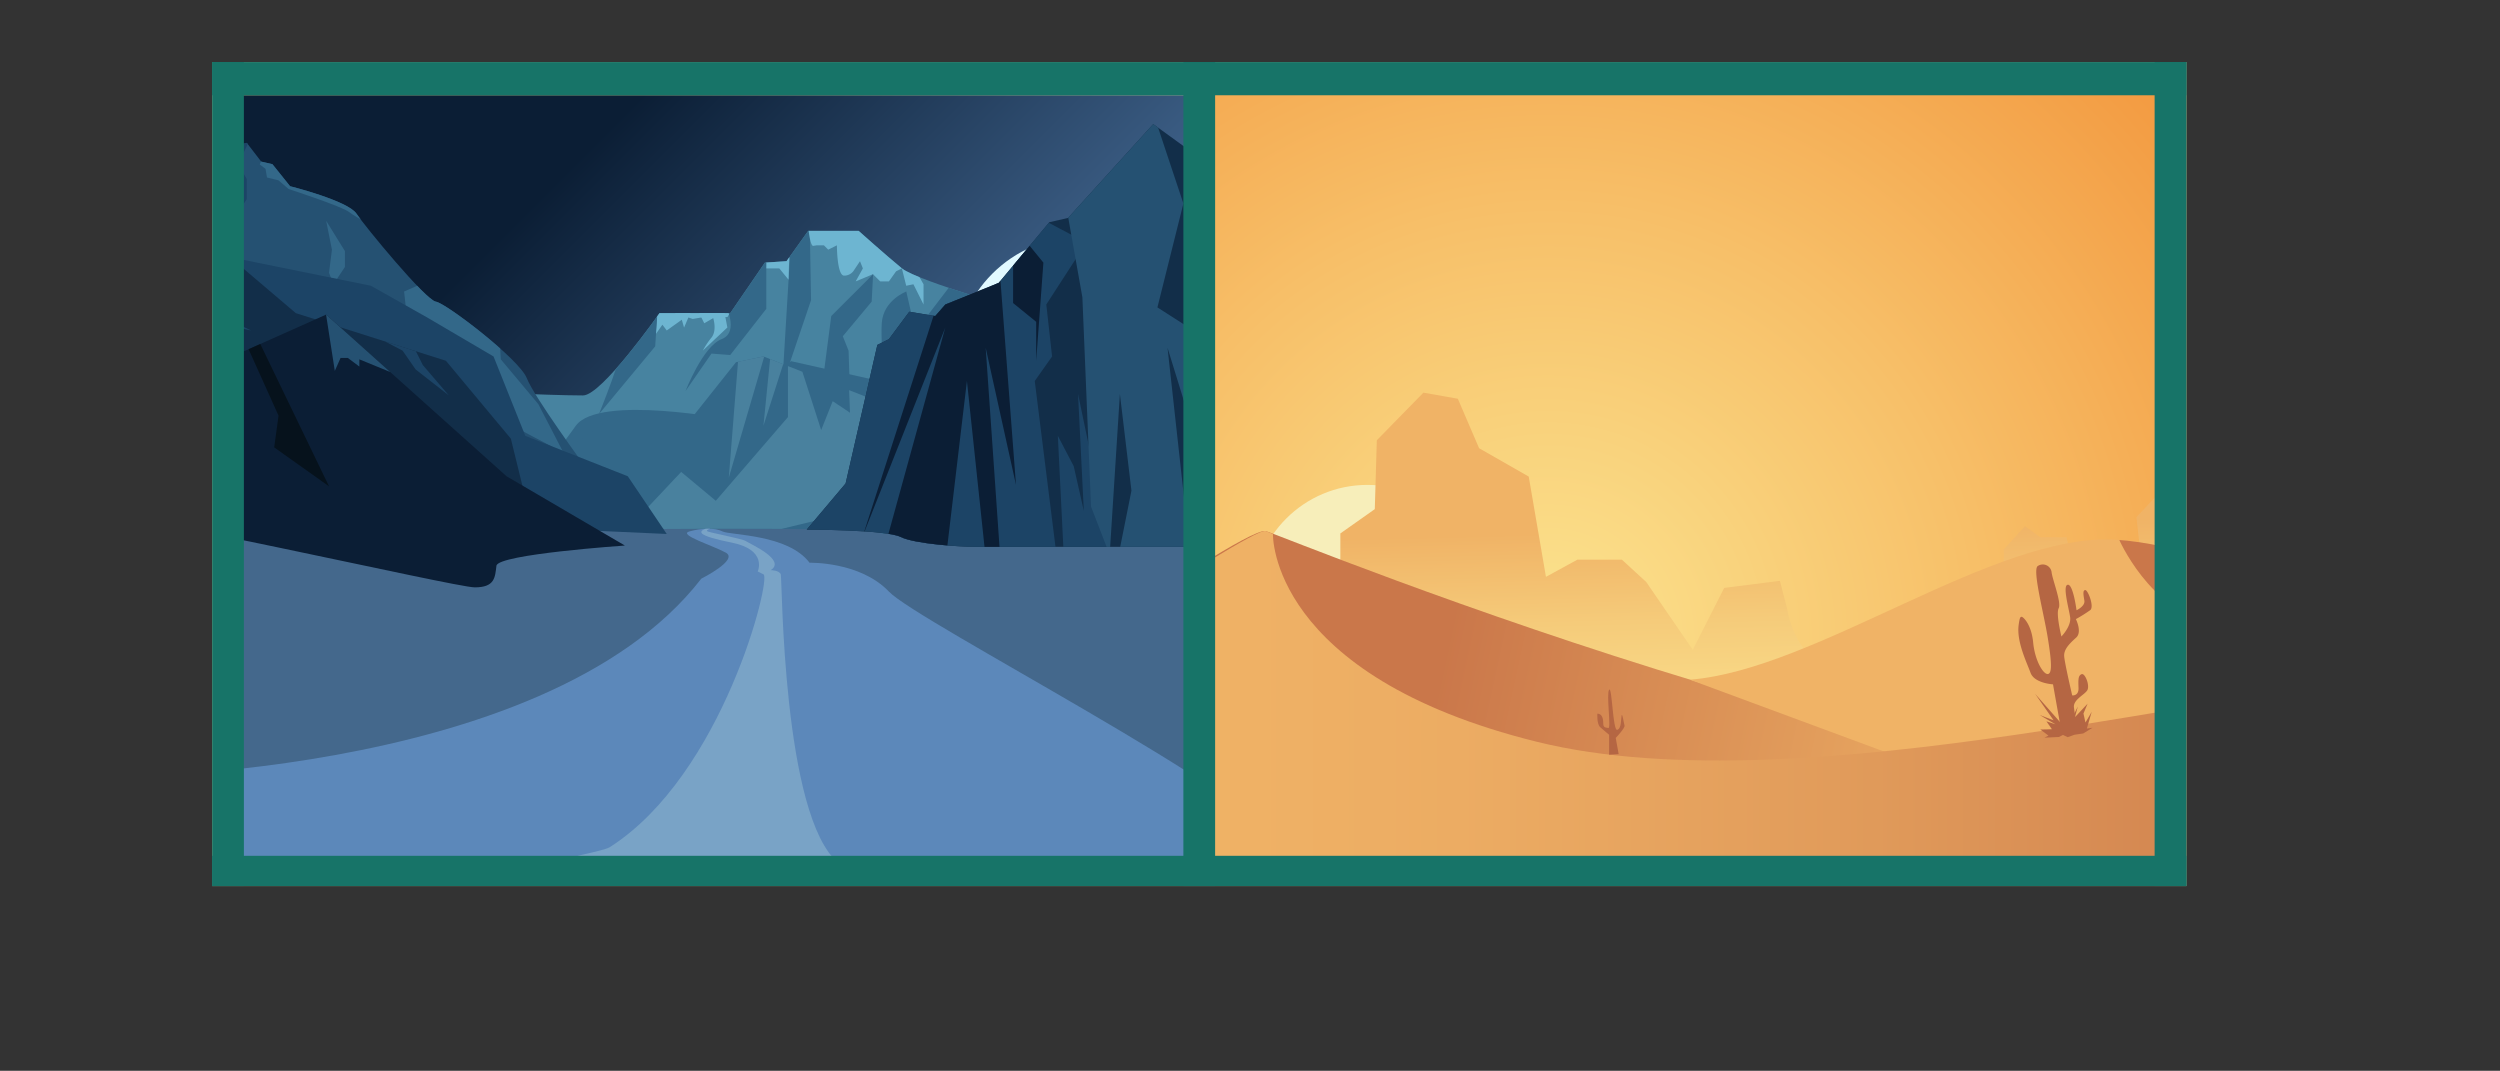 <svg id="Layer_1" data-name="Layer 1" xmlns="http://www.w3.org/2000/svg" xmlns:xlink="http://www.w3.org/1999/xlink" viewBox="0 0 974.22 417.29"><rect x="0" y="0" width="974.22" height="417.29" fill="#333333" stroke="none"/><defs><style>.cls-1{fill:none;}.cls-2{clip-path:url(#clip-path);}.cls-3{fill:#efeb9d;}.cls-4{clip-path:url(#clip-path-2);}.cls-5{fill:url(#linear-gradient);}.cls-6{fill:#e1f9ff;}.cls-7{fill:#44688c;}.cls-8{clip-path:url(#clip-path-3);}.cls-9{fill:#4783a0;}.cls-10{fill:#336889;}.cls-11{fill:#6db5d1;}.cls-12{clip-path:url(#clip-path-4);}.cls-13{fill:#49819e;}.cls-14{clip-path:url(#clip-path-5);}.cls-15{fill:#255172;}.cls-16{fill:#1c4466;}.cls-17{clip-path:url(#clip-path-6);}.cls-18{fill:#122e49;}.cls-19{clip-path:url(#clip-path-7);}.cls-20{fill:#0b1e35;}.cls-21{fill:#06121c;}.cls-22{clip-path:url(#clip-path-8);}.cls-23{fill:#5c88ba;}.cls-24{fill:#79a3c6;}.cls-25{clip-path:url(#clip-path-9);}.cls-26{clip-path:url(#clip-path-10);}.cls-27{fill:url(#radial-gradient);}.cls-28{fill:#f7eeba;}.cls-29{fill:url(#linear-gradient-2);}.cls-30{fill:url(#linear-gradient-3);}.cls-31{clip-path:url(#clip-path-11);}.cls-32{fill:#f0b366;}.cls-33{fill:url(#linear-gradient-4);}.cls-34{fill:url(#linear-gradient-5);}.cls-35{fill:#b56643;}.cls-36{fill:#177468;}</style><clipPath id="clip-path" transform="translate(46.39 -112.9)"><rect id="SVGID" class="cls-1" x="36.28" y="137.08" width="769.34" height="321.12"/></clipPath><clipPath id="clip-path-2" transform="translate(46.39 -112.9)"><rect id="SVGID-2" data-name="SVGID" class="cls-1" x="42.46" y="143.26" width="377.36" height="308.75"/></clipPath><linearGradient id="linear-gradient" x1="411.31" y1="267.34" x2="215.62" y2="71.65" gradientUnits="userSpaceOnUse"><stop offset="0" stop-color="#5c88ba"/><stop offset="1" stop-color="#0b1e35"/></linearGradient><clipPath id="clip-path-3" transform="translate(46.39 -112.9)"><path id="SVGID-3" data-name="SVGID" class="cls-1" d="M357.4,235.49s-46.12-12.93-52.31-18-16.87-14.62-16.87-14.62H268.54l-8.44,11.81-8.43.56-13.5,19.68H210.61S188.12,267,180.81,267s-21.37-.56-21.37-.56l-6.65,7.46L173.5,299,375.39,283.3Z"/></clipPath><clipPath id="clip-path-4" transform="translate(46.39 -112.9)"><path id="SVGID-4" data-name="SVGID" class="cls-1" d="M304,272.61,251.11,251.8l-10.69,2.25L220.74,278.8l-16.31,1.12L191.49,276l-39.36,27.55,26.09,15.86s111.36-1.71,119.12,1.34S304,272.61,304,272.61Z"/></clipPath><clipPath id="clip-path-5" transform="translate(46.39 -112.9)"><path id="SVGID-5" data-name="SVGID" class="cls-1" d="M-1.4,206.81l18-20.24,14.62-13.5,18.56-4.5,5.63,7.31,4.36,1,6.88,8.58s22.5,5.63,25.87,10.69,27,33.74,30.94,34.3,32.61,22.5,35.43,29.81,23.05,34.87,23.05,34.87L17.72,274.3Z"/></clipPath><clipPath id="clip-path-6" transform="translate(46.39 -112.9)"><polygon id="SVGID-6" data-name="SVGID" class="cls-1" points="-9.28 210.19 35.15 206.25 68.89 234.93 127.38 253.49 152.69 283.86 160 313.67 -32.9 272.05 -9.28 210.19"/></clipPath><clipPath id="clip-path-7" transform="translate(46.39 -112.9)"><path id="SVGID-7" data-name="SVGID" class="cls-1" d="M-7.59,256.87l35.43-1.13,21.37-6.19L80.7,235.49l70.3,63,46.12,27s-49.49,3.37-50.05,7.87-.57,8.43-8.44,8.43-143.41-31.49-153-28.68S-7.59,256.87-7.59,256.87Z"/></clipPath><clipPath id="clip-path-8" transform="translate(46.39 -112.9)"><path id="RoaD" class="cls-1" d="M-12.09,416s177.15,2.25,239-77.61c0,0,14.63-7.31,9.56-10.12s-18.85-7-14.2-8.28,9.86-1.54,12.88,0,25.51,1,33.94,12.21c0,0,19.69-.56,30.93,11.25s144.53,79.86,154.1,100.11S.28,448.07.28,448.07Z"/></clipPath><clipPath id="clip-path-9" transform="translate(46.39 -112.9)"><path id="SVGID-8" data-name="SVGID" class="cls-1" d="M443.72,190.8,403,161.26l-33.18,36.56-7.31,1.68-19.69,23.62L322,231.56l-3.94,4.5-10.12-1.69L300,245.06l-4.5,2.24-12.37,54-15.18,18s30.93,0,36.55,2.81S328.15,326,333.21,326H440.63Z"/></clipPath><clipPath id="clip-path-10" transform="translate(46.39 -112.9)"><rect id="SVGID-9" data-name="SVGID" class="cls-1" x="426.57" y="143.26" width="377.36" height="308.75"/></clipPath><radialGradient id="radial-gradient" cx="401.43" cy="-68.18" r="303.71" gradientTransform="translate(117.52 331.6) scale(1.21 1.21)" gradientUnits="userSpaceOnUse"><stop offset="0" stop-color="#fbe48f"/><stop offset="0.46" stop-color="#f7bf68"/><stop offset="0.99" stop-color="#f19036"/></radialGradient><linearGradient id="linear-gradient-2" x1="683.39" y1="414.56" x2="680.89" y2="316.66" gradientUnits="userSpaceOnUse"><stop offset="0" stop-color="#fbe48f"/><stop offset="0.26" stop-color="#fadd8a"/><stop offset="0.63" stop-color="#f5cb7a"/><stop offset="0.99" stop-color="#f0b366"/></linearGradient><linearGradient id="linear-gradient-3" x1="739.39" y1="458.51" x2="507.08" y2="408.62" gradientUnits="userSpaceOnUse"><stop offset="0" stop-color="#f0b366"/><stop offset="1" stop-color="#ca774a"/></linearGradient><clipPath id="clip-path-11" transform="translate(46.39 -112.9)"><path id="SVGID-10" data-name="SVGID" class="cls-1" d="M897.84,368.22s-72.54-42.18-119.78-45-116.42,50.61-165.91,54.55l86.61,32.05,191.77-9Z"/></clipPath><linearGradient id="linear-gradient-4" x1="917.53" y1="346.77" x2="806.65" y2="341.12" gradientUnits="userSpaceOnUse"><stop offset="0" stop-color="#f0b366"/><stop offset="0.79" stop-color="#d28450"/><stop offset="1" stop-color="#ca774a"/></linearGradient><linearGradient id="linear-gradient-5" x1="408.48" y1="392.38" x2="900.71" y2="392.38" gradientUnits="userSpaceOnUse"><stop offset="0" stop-color="#f0b366"/><stop offset="0.23" stop-color="#ecac63"/><stop offset="0.56" stop-color="#e09a5a"/><stop offset="0.94" stop-color="#cd7c4c"/><stop offset="1" stop-color="#ca774a"/></linearGradient></defs><g class="cls-2"><rect class="cls-3" x="66.36" y="1.12" width="796.89" height="361.05"/><g class="cls-4"><rect class="cls-3" x="74.8" y="18" width="402.66" height="336.3"/><rect class="cls-5" x="35.99" y="37.12" width="454.4" height="164.22"/><circle class="cls-6" cx="421.5" cy="141.44" r="49.21"/><rect id="GRASS" class="cls-7" x="29.81" y="200.77" width="469.59" height="145.09"/><g class="cls-8"><rect class="cls-9" x="176.03" y="83.79" width="296.94" height="135.53"/><polygon class="cls-10" points="315.5 85.48 316.06 116.97 304.81 150.16 308.75 84.92 315.5 85.48"/><path class="cls-11" d="M268.54,201.19s.72,7.73,2,7.52l1.32-.21h2.82l1.68,1.69,3.38-1.69s0,11.81,2.81,11.81a4.48,4.48,0,0,0,3.94-2.25l2.25-3.37,1.12,2.81-2.81,5.06,6.75-2.81,2.81,2.81H300l2.81-3.94,2.25-1.12,1.69,6.75,2.81-.57,3.94,7.88v-7.88l-15.75-27.55Z" transform="translate(46.39 -112.9)"/><polygon class="cls-11" points="307.62 97.85 307.28 108.99 303.69 104.6 298.5 104.6 298.62 97.85 283.48 123.54 273.32 123.72 269.94 124.29 268.26 123.72 266.57 127.66 265.44 123.72 262.63 124.85 264.88 113.04 305.94 90.54 307.62 97.85"/><path class="cls-11" d="M210.05,230.43l-.92,12.71,2.61-3.71,1.69,2.25,11.81-8.43,2.81,5.62,3.49-2s1.57,4.78-.68,7.59a31.54,31.54,0,0,0-3.37,5.06l9.56-9-2.25-11.81Z" transform="translate(46.39 -112.9)"/><path class="cls-10" d="M252.23,209.63v23.62l-14.06,18-7.31-.56L220.74,265.3s6.75-17.43,14.06-20.24S235.92,231,235.92,231Z" transform="translate(46.39 -112.9)"/><path class="cls-10" d="M210.05,231l-1.12,16.87L187,274.3s10.13-24.75,10.13-31.49S210.05,231,210.05,231Z" transform="translate(46.39 -112.9)"/><polygon class="cls-10" points="340.24 106.85 339.68 117.54 328.43 131.03 330.68 136.66 331.24 153.53 320.56 149.03 323.93 123.16 340.24 106.85"/><path class="cls-10" d="M306.78,226.5s-9,3.37-9.56,12.37,1.69,34.3,1.69,34.3l12.37-27Z" transform="translate(46.39 -112.9)"/><path class="cls-10" d="M324.78,223.12,309,243.8,299.09,262l-37.23-8.36-23.13,22.87S187,266.43,178,278.8l-9,12.37,159.71,30.37,33.18-91.67L330.4,213.56Z" transform="translate(46.39 -112.9)"/></g><g class="cls-12"><rect class="cls-10" x="182.21" y="129.35" width="195.15" height="102.35"/><polygon class="cls-13" points="287.94 136.66 284 186.15 301.44 126.54 297.5 165.9 307.06 136.1 307.06 162.53 278.94 195.15 265.44 183.9 247.45 203.02 280.07 212.02 331.24 199.65 346.99 153.53 330.68 146.78 331.24 160.84 324.49 156.34 320 167.59 309.31 134.41 295.81 110.23 287.94 136.66"/></g><g class="cls-14"><rect class="cls-15" x="20.25" y="52.86" width="217.08" height="137.78"/><path class="cls-10" d="M56.52,173.07,54.83,177l2.25,1.68.57,3.38,4.5,1.12,3.93,3.38s20.81,6.75,23.62,9,12.94,7.31,12.94,7.31L83,182.63Z" transform="translate(46.39 -112.9)"/><polygon class="cls-16" points="97.29 54.55 92.79 64.11 96.17 69.73 96.17 77.61 80.42 101.79 37.68 95.61 68.05 49.49 97.29 54.55"/><polygon class="cls-10" points="128.22 106.29 129.35 97.29 127.1 86.04 134.41 97.85 134.41 104.04 129.91 110.79 128.22 106.29"/><polygon class="cls-10" points="158.59 123.72 157.47 113.6 171.53 107.42 194.02 119.79 195.15 140.03 209.77 157.47 219.58 176.41 159.15 144.53 158.59 123.72"/></g><polygon class="cls-16" points="36.55 89.42 144.53 111.35 166.47 123.72 192.33 138.91 204.71 169.84 244.64 185.59 259.82 208.08 197.4 205.27 25.31 208.08 36.55 89.42"/><g class="cls-17"><rect class="cls-18" y="78.17" width="218.2" height="133.28"/><polygon class="cls-16" points="78.17 92.79 78.73 123.72 83.8 120.91 86.61 126.54 97.85 128.78 87.17 123.72 85.48 116.41 78.17 92.79"/><polygon class="cls-16" points="144.53 121.47 146.22 131.03 156.9 136.66 161.97 143.97 174.9 154.09 164.78 142.28 160.84 134.41 148.47 130.47 144.53 121.47"/></g><g class="cls-19"><rect class="cls-20" x="24.74" y="119.41" width="231.14" height="118.48"/><polygon class="cls-21" points="61.3 137.78 69.73 137.78 76.48 154.66 76.48 176.03 82.11 197.96 57.36 138.91 61.3 137.78"/><polygon class="cls-21" points="99.87 130.82 128.22 189.52 106.85 174.34 108.54 161.97 95.61 133.28 99.87 130.82"/><polygon class="cls-15" points="126.54 119.22 130.47 144.53 132.72 139.47 135.53 139.47 140.03 142.84 140.03 140.03 154.15 145.82 137.78 116.41 126.54 119.22"/></g><g class="cls-22"><rect class="cls-23" x="4.5" y="190.65" width="595" height="226.64"/><path class="cls-24" d="M197.26,454.46c-65.94-1.32-10.84-8.39-6-11.44,44.13-28.13,63.07-104.93,59.88-106.3l-2.25-1.12s3.93-8.44-10.13-11.25-13.17-4.42-9.67-5.58,1.8,0,1.8,0-2.25.56-1.69,1.12,13.5,2.81,15.19,3.94,15.74,7.31,9.56,11.25c0,0,3.37,0,3.93,1.68s.57,94.48,22.5,112.48C318.21,480.27,226.41,455.05,197.26,454.46Z" transform="translate(46.39 -112.9)"/></g><g class="cls-25"><rect class="cls-18" x="303.12" y="45.55" width="199.65" height="173.78"/><polygon class="cls-16" points="417.85 91.67 408.29 86.61 385.23 114.16 345.3 123.16 312.12 213.14 412.23 220.45 403.23 148.47 409.98 138.91 407.73 118.66 420.1 99.54 417.85 91.67"/><polygon class="cls-16" points="414.48 215.39 412.23 169.84 418.41 181.65 422.35 199.08 420.1 153.53 434.16 221.02 414.48 215.39"/><polygon class="cls-20" points="366.11 115.85 336.3 208.64 368.36 127.66 344.18 215.39 368.92 214.83 376.8 148.47 384.67 222.7 389.73 216.52 384.11 135.53 395.92 188.96 388.61 92.79 394.79 96.17 394.79 118.1 403.79 125.41 403.79 140.59 406.6 102.35 394.23 87.17 367.24 105.73 366.11 115.85"/><polygon class="cls-15" points="415.6 80.98 421.79 115.85 425.16 197.4 432.42 216.19 436.41 153.53 440.91 191.21 435.85 216.52 463.96 217.08 454.97 135.53 469.03 181.09 474.65 183.34 487.58 210.89 472.96 133.85 451.03 119.79 461.15 79.3 448.78 42.18 470.78 64.69 488.15 147.91 496.02 233.39 436.41 224.95 521.89 241.26 498.83 51.74 447.09 33.18 415.6 80.98"/><polygon class="cls-20" points="467.9 56.24 485.9 143.41 489.27 74.23 467.9 56.24"/></g></g><g class="cls-26"><rect class="cls-3" x="434.72" y="12.37" width="444.84" height="348.11"/><rect class="cls-27" x="465.65" y="30.37" width="484.77" height="318.87"/><circle class="cls-28" cx="532.86" cy="233.67" r="44.71"/><path class="cls-29" d="M437.25,375.58,461.72,363l14.21-20.13v-22.1l13.42-9.47.79-26.84,18.15-18.55,13.42,2.37L530,287.57l19.34,11.05,6.71,39.07L568.28,331h17.37l9.47,8.69,18.15,26.44L625.51,342l21.71-2.76L650,349.93s2.76,19.34,16.18,21.7,45.78,13.42,45.78,13.42l22.5-28.41V327l8.28-9.08,5.92,4.34h10.27L768,366.5l23.29-4.73-5.13-47.36L798.77,301l15.78.39,11.05,6.71,7.5-1.58,11,22.5,83.67,57.62-223.38,56Z" transform="translate(46.39 -112.9)"/><path class="cls-30" d="M400.83,346.33s40.92-27.6,46-26.48S746,443,888.85,420l16.87,12.37,14.06,44.43-514-14.06Z" transform="translate(46.39 -112.9)"/><g class="cls-31"><rect class="cls-32" x="625.93" y="196.83" width="332.93" height="115.85"/><path class="cls-33" d="M779.18,322.66S791,350.78,816.3,356.41s77.61,5.06,77.61,5.06l-35.43-29.81Z" transform="translate(46.39 -112.9)"/></g><path class="cls-34" d="M409,341.52s35-22.79,37.84-21.67l2.82,1.13s-1.69,55.11,102.91,81,284-25.87,326.18-21.93S889.41,465,889.41,465L408.48,458.7Z" transform="translate(46.39 -112.9)"/><path class="cls-35" d="M576.08,391s-.29,4.11,1.15,5.32l3.43,2.91V407l3.72-.24-1.14-6.3s3.72-3.87,3.43-4.84-.86-5.09-1.14-3.88,0,5.09-1.72,5.57-2-17.31-3.15-15.62.86,15.14-.29,14.9-2,0-2-1.94S577.8,391,576.08,391Z" transform="translate(46.39 -112.9)"/><path class="cls-35" d="M740.25,356.48c.41-3,.63-3.15,1.15-3.22s3.84,2.86,4.51,10,4,12.56,5.75,12.3,1.43-5.06-.13-14.56-6-26.13-3.83-27.52a3.46,3.46,0,0,1,5.42,2.63c.44,3,3.86,11.68,2.73,13.82s1.07,11,1.07,11,3.91-4,3.4-7.52-3.05-12.33-.94-12.64,3.43,9.94,3.43,9.94,3.37-1.57,3.06-3.68-.77-4,.29-4.19,3.65,6.49,2,7.81a53.84,53.84,0,0,1-5.61,3.51s2.53,5,.14,7.18-4.92,4.5-4.69,7.34,3.12,15.21,3.12,15.21,2.57.35,2.46-2.88-.17-4.83,1.19-5.39,3.37,4.55,2.19,6.34-5.59,3.69-5.15,6.69,1,8.13,1,8.13l-6.17-.36-3-16.84s-7.25-.39-8.75-4.49S739.39,362.91,740.25,356.48Z" transform="translate(46.39 -112.9)"/><polygon class="cls-35" points="803.27 281.95 793.06 270.37 800.25 280.69 794.83 278.63 801.04 282.28 797.46 281.09 799.62 284.19 795.09 284.28 798.27 286.66 796.68 287.46 802.33 287.2 803.92 286.4 805.75 287.27 808.45 286.31 811.79 285.83 815.44 283.59 813.22 283.91 815.11 277.39 812.68 281.56 811.61 276.76 810.98 280.26 813.51 274.21 808.59 279.47 809.7 275.33 806.61 281.47 803.27 281.95"/></g><rect class="cls-36" x="461.15" y="7.87" width="12.37" height="353.74"/><rect class="cls-36" x="422.81" y="46.72" width="12.37" height="811.7" transform="translate(927.97 -89.32) rotate(90)"/><rect class="cls-36" x="423.13" y="-264.73" width="17.78" height="811.7" transform="translate(619.53 -403.79) rotate(90)"/><rect class="cls-36" x="82.67" width="12.37" height="353.74"/><rect class="cls-36" x="839.63" y="9.56" width="12.37" height="353.74"/></g></svg>